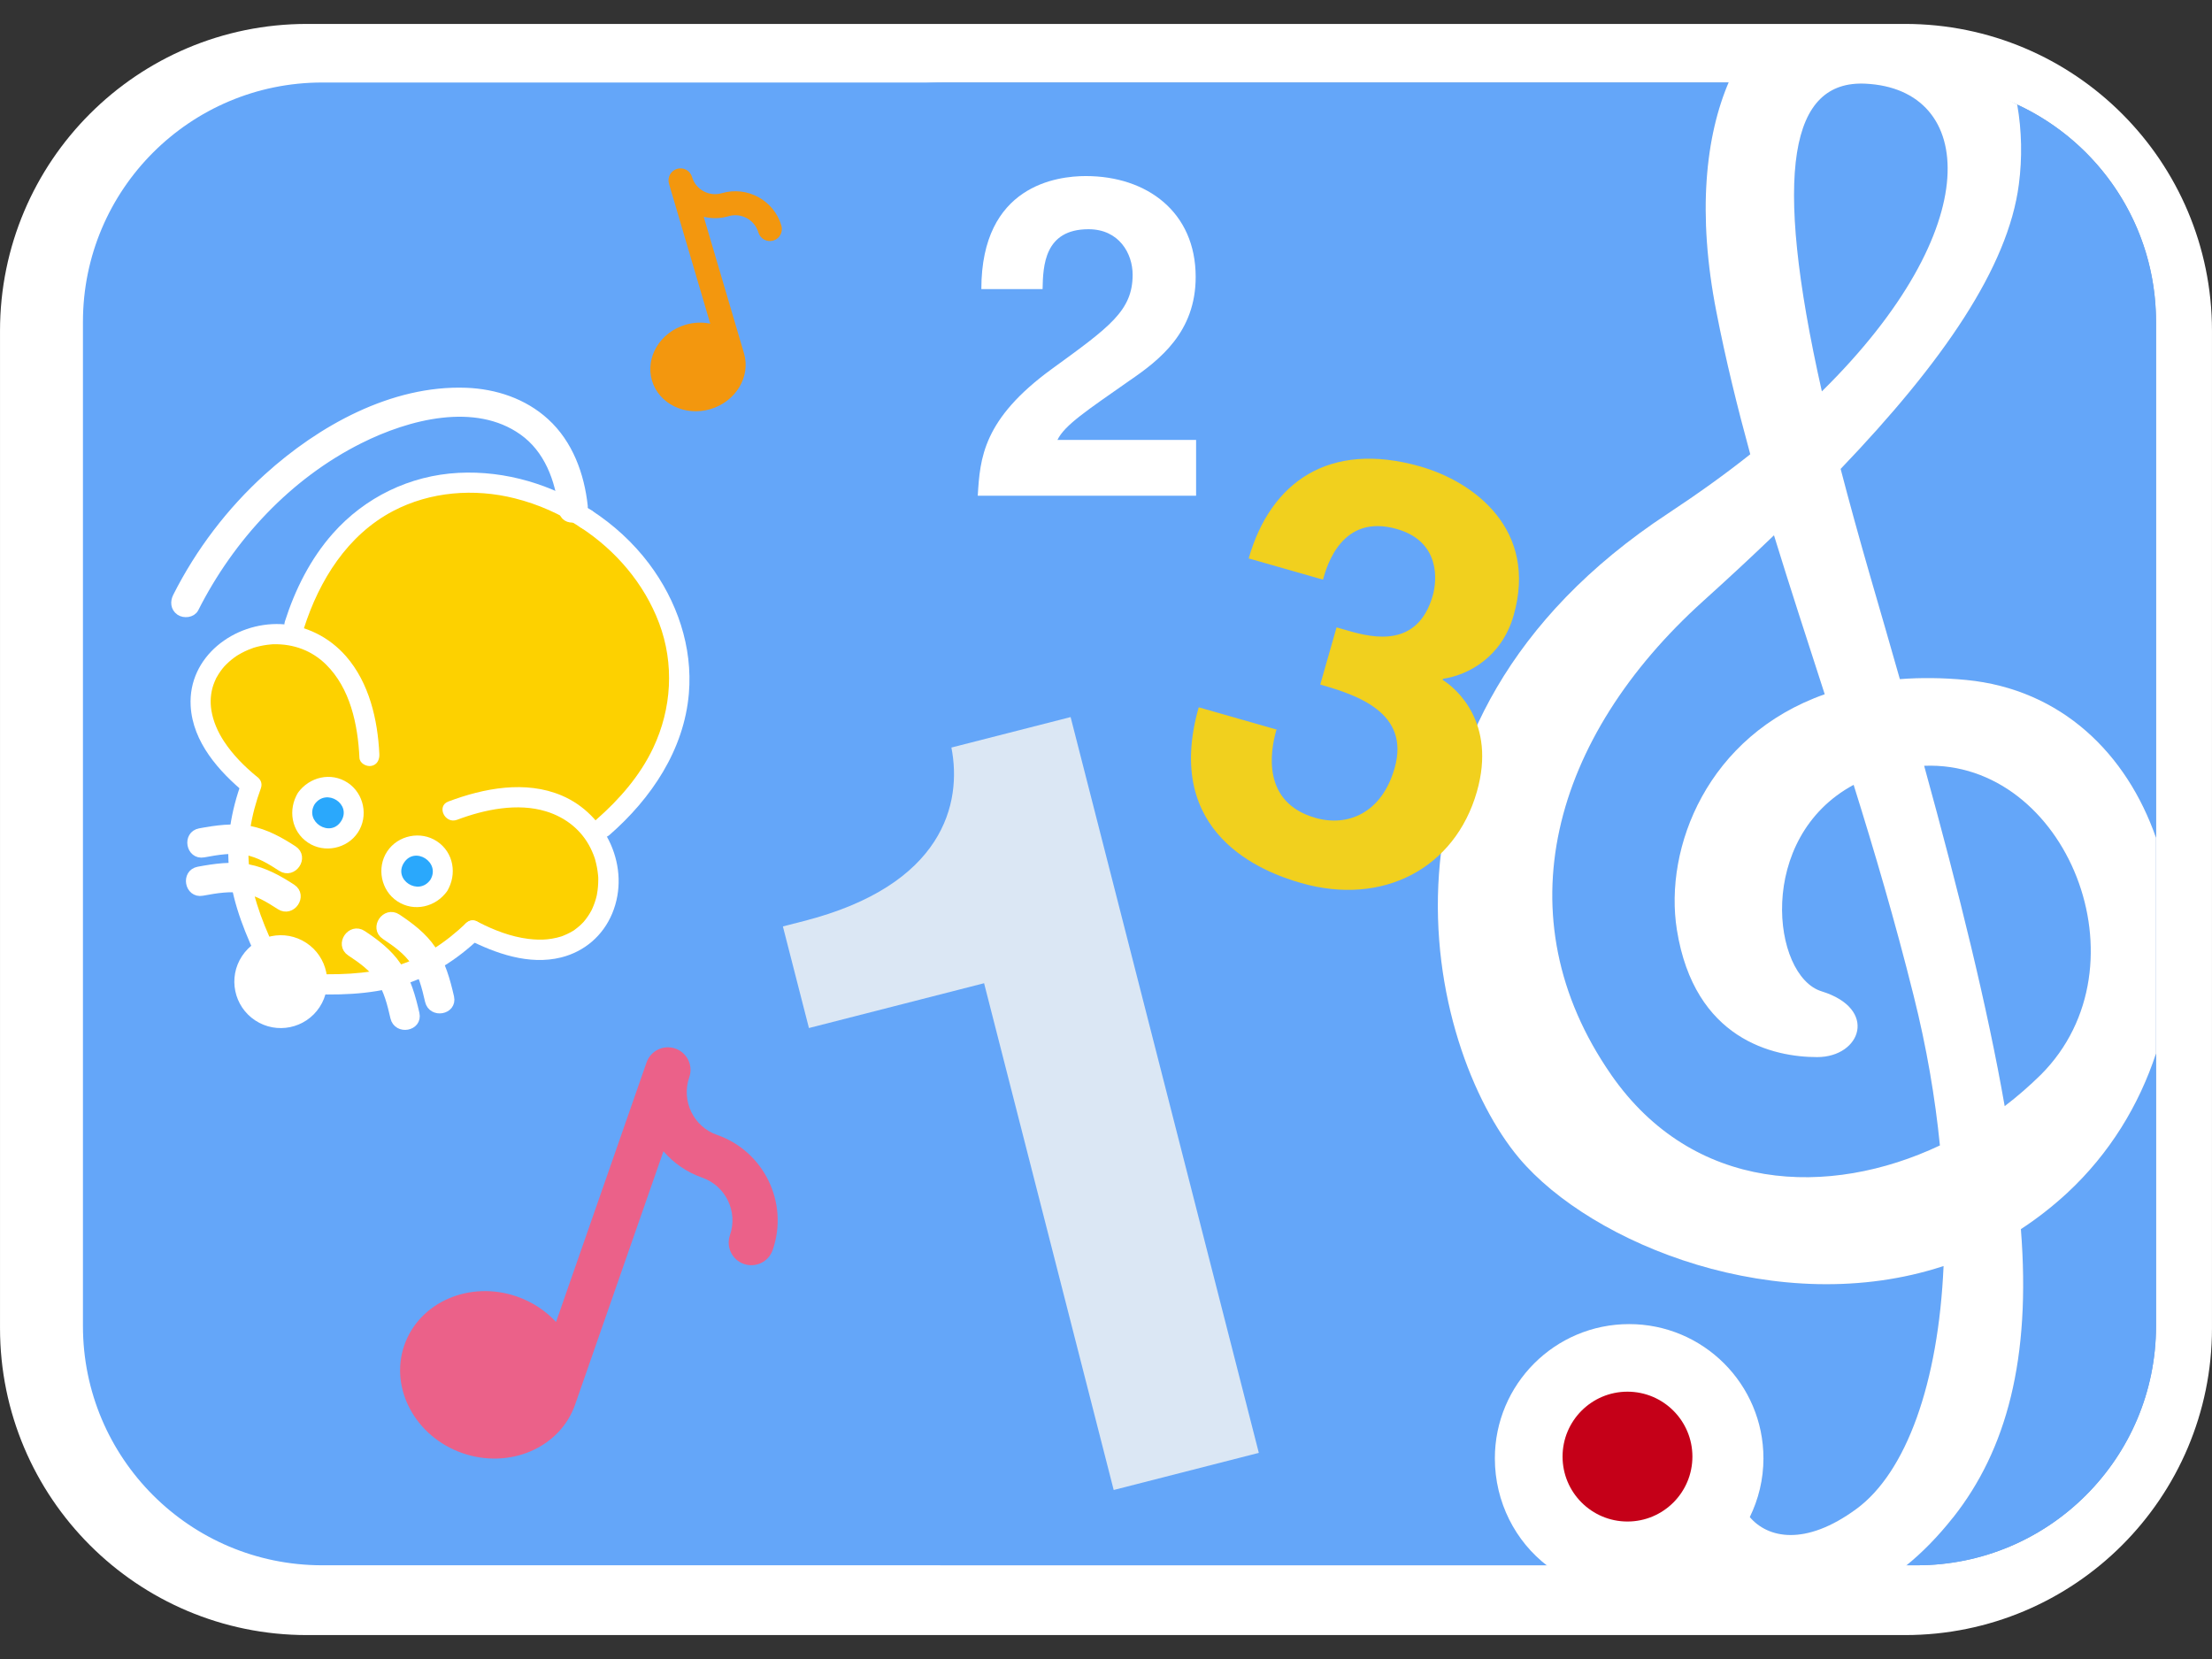 <svg xmlns="http://www.w3.org/2000/svg" xmlns:svg="http://www.w3.org/2000/svg" id="svg1917" width="320" height="240" version="1.1" viewBox="0 0 84.667 63.5"><rect x="0" y="0" width="84.667" height="63.5" fill="#333333" stroke="none"/><defs id="defs1911"><clipPath id="clipPath1233" clipPathUnits="userSpaceOnUse"><path id="path1231" d="M 0,1292.599 H 1774.488 V 0 H 0 Z"/></clipPath></defs><g id="g999" transform="translate(8.3333333e-8,-0.214)"><path id="path410" d="m 82.014,51.051 c 0,5.023 -4.072,9.095 -9.095,9.095 h -61.171 c -5.023,0 -9.095,-4.072 -9.095,-9.095 V 12.877 c 0,-5.023 4.072,-9.095 9.095,-9.095 h 61.171 c 5.023,0 9.095,4.072 9.095,9.095 z" style="fill:none;stroke:#fff;stroke-width:5.305;stroke-linecap:round;stroke-linejoin:round;stroke-miterlimit:10;stroke-dasharray:none;stroke-opacity:1"/><path id="path406" d="m 82.525,50.969 c 0,5.058 -4.1,9.158 -9.158,9.158 H 36.113 c -5.058,0 -9.158,-4.1 -9.158,-9.158 V 12.531 c 0,-5.058 4.1,-9.158 9.158,-9.158 h 37.254 c 5.058,0 9.158,4.1 9.158,9.158 z" style="fill:#fff;fill-opacity:1;fill-rule:nonzero;stroke:none;stroke-width:.332"/><path id="path414" d="M 36.113,3.372 H 73.366" style="fill:#fff;fill-opacity:1;fill-rule:nonzero;stroke:none;stroke-width:.332"/><path id="path418" d="m 82.525,50.969 c 0,5.058 -4.1,9.158 -9.158,9.158 H 36.113 c -5.058,0 -9.158,-4.1 -9.158,-9.158 V 12.531 c 0,-5.058 4.1,-9.158 9.158,-9.158 h 37.254 c 5.058,0 9.158,4.1 9.158,9.158 z" style="fill:#719dd4;fill-opacity:1;fill-rule:nonzero;stroke:none;stroke-width:.332"/><path id="path422" d="m 77.274,7.275 c -0.411,3.17 -2.906,6.799 -6.821,10.886 0.329,1.26 0.698,2.605 1.116,4.052 0.399,1.366 0.78,2.696 1.151,3.994 0.787,-0.061 1.635,-0.055 2.543,0.032 3.654,0.358 6.142,2.831 7.261,6.041 V 12.531 c 0,-3.685 -2.176,-6.859 -5.313,-8.312 0.175,0.993 0.195,2.042 0.062,3.056" style="fill:#64a6f9;fill-opacity:1;fill-rule:nonzero;stroke:none;stroke-width:.332"/><path id="path426" d="m 79.123,45.877 c -0.57,0.526 -1.163,0.985 -1.771,1.383 0.393,4.972 -0.553,8.453 -2.593,11.036 -0.57,0.722 -1.176,1.328 -1.808,1.831 h 0.415 c 5.058,0 9.158,-4.1 9.158,-9.158 V 40.537 c -0.647,1.963 -1.765,3.823 -3.401,5.341" style="fill:#64a6f9;fill-opacity:1;fill-rule:nonzero;stroke:none;stroke-width:.332"/><path id="path430" d="M 71.401,3.416 C 68.558,3.282 67.816,6.676 69.733,15.194 76.091,8.929 75.625,3.619 71.401,3.416" style="fill:#64a6f9;fill-opacity:1;fill-rule:nonzero;stroke:none;stroke-width:.332"/><path id="path434" d="m 57.219,56.035 c 0,-2.839 2.301,-5.14 5.14,-5.14 2.839,0 5.141,2.301 5.141,5.14 0,0.807 -0.191,1.567 -0.523,2.247 0.677,0.797 2.108,1.139 4.089,-0.319 1.899,-1.401 3.13,-4.808 3.327,-9.29 C 68.109,50.742 60.928,47.849 58.142,44.537 54.62,40.339 51.596,27.92 63.848,19.864 64.999,19.106 66.048,18.352 66.993,17.601 66.502,15.802 66.057,13.997 65.696,12.143 64.96,8.39 65.257,5.476 66.176,3.372 H 12.333 c -5.058,0 -9.158,4.1 -9.158,9.159 v 38.438 c 0,5.058 4.1,9.158 9.158,9.158 h 46.925 c -1.237,-0.939 -2.04,-2.42 -2.04,-4.092" style="fill:#64a6f9;fill-opacity:1;fill-rule:nonzero;stroke:none;stroke-width:.332"/><path id="path438" d="m 70.951,30.255 c -3.754,2.021 -3.126,7.317 -1.228,7.902 2.181,0.671 1.512,2.519 -0.168,2.519 -1.677,0 -4.697,-0.673 -5.369,-4.867 -0.505,-3.152 1.17,-7.44 5.658,-9.023 -0.668,-2.069 -1.327,-4.083 -1.942,-6.082 -0.856,0.821 -1.759,1.661 -2.708,2.516 -5.774,5.209 -7.721,12.084 -3.524,18.129 3.136,4.515 8.334,4.715 12.584,2.708 -0.182,-1.825 -0.509,-3.751 -1.006,-5.734 -0.714,-2.864 -1.501,-5.528 -2.296,-8.068" style="fill:#64a6f9;fill-opacity:1;fill-rule:nonzero;stroke:none;stroke-width:.332"/><path id="path442" d="m 78.117,41.349 c 4.177,-4.18 0.967,-12.044 -4.467,-11.823 1.344,4.882 2.42,9.231 3.081,13.025 0.488,-0.371 0.954,-0.778 1.385,-1.203" style="fill:#64a6f9;fill-opacity:1;fill-rule:nonzero;stroke:none;stroke-width:.332"/><path id="path446" d="m 73.65,29.526 c 5.434,-0.221 8.644,7.642 4.467,11.823 -0.431,0.424 -0.897,0.832 -1.385,1.203 C 76.07,38.757 74.994,34.408 73.65,29.526 M 61.669,41.349 c -4.197,-6.046 -2.25,-12.92 3.524,-18.129 0.949,-0.855 1.852,-1.694 2.708,-2.516 0.615,2 1.274,4.014 1.942,6.083 -4.487,1.583 -6.162,5.87 -5.658,9.022 0.672,4.194 3.693,4.867 5.369,4.867 1.68,0 2.349,-1.847 0.168,-2.519 -1.898,-0.585 -2.526,-5.881 1.228,-7.902 0.795,2.539 1.582,5.204 2.296,8.068 0.498,1.983 0.824,3.908 1.006,5.734 -4.25,2.007 -9.448,1.807 -12.584,-2.708 M 71.401,3.417 C 75.625,3.619 76.092,8.929 69.734,15.194 67.816,6.676 68.558,3.282 71.401,3.417 m 3.358,54.88 c 2.04,-2.583 2.986,-6.064 2.593,-11.036 0.609,-0.398 1.201,-0.857 1.771,-1.383 1.636,-1.517 2.755,-3.377 3.401,-5.341 v -8.256 c -1.119,-3.21 -3.607,-5.683 -7.261,-6.041 -0.908,-0.087 -1.756,-0.093 -2.543,-0.032 -0.371,-1.298 -0.752,-2.628 -1.151,-3.994 -0.418,-1.448 -0.787,-2.792 -1.116,-4.052 3.915,-4.088 6.41,-7.716 6.821,-10.886 C 77.407,6.261 77.387,5.212 77.212,4.219 76.11,3.615 74.869,3.279 73.384,3.305 h -7.191 c -0.918,2.104 -1.234,5.085 -0.498,8.838 0.361,1.854 0.806,3.659 1.298,5.458 -0.946,0.752 -1.994,1.505 -3.145,2.264 -12.253,8.056 -9.229,20.475 -5.707,24.673 2.787,3.312 9.967,6.204 16.251,4.135 -0.197,4.482 -1.428,7.889 -3.327,9.29 -1.981,1.458 -3.411,1.117 -4.089,0.319 0.331,-0.679 0.522,-1.44 0.522,-2.247 0,-2.839 -2.302,-5.14 -5.141,-5.14 -2.839,0 -5.14,2.301 -5.14,5.14 0,1.673 0.787,3.185 2.024,4.124 h 13.693 c 0.632,-0.504 1.253,-1.141 1.823,-1.863" style="fill:#fff;fill-opacity:1;fill-rule:nonzero;stroke:none;stroke-width:.332"/><path id="path450" d="m 29.966,35.674 0.795,-0.204 c 5.356,-1.368 6.074,-4.511 5.655,-6.643 l 4.563,-1.166 7.204,28.163 -5.555,1.421 -4.961,-19.397 -6.704,1.715 z" style="fill:#dbe7f4;fill-opacity:1;fill-rule:nonzero;stroke:none;stroke-width:.332"/><path id="path454" d="m 37.562,11.279 c 0,-3.981 2.913,-4.326 3.998,-4.326 2.344,0 4.206,1.378 4.206,3.861 0,2.102 -1.362,3.17 -2.551,3.981 -1.62,1.137 -2.464,1.688 -2.74,2.258 h 5.307 v 2.136 h -8.357 c 0.086,-1.429 0.189,-2.929 2.843,-4.858 2.205,-1.603 3.085,-2.224 3.085,-3.603 0,-0.809 -0.517,-1.74 -1.689,-1.74 -1.689,0 -1.74,1.396 -1.758,2.292 z" style="fill:#fff;fill-opacity:1;fill-rule:nonzero;stroke:none;stroke-width:.332"/><path id="path458" d="m 51.158,24.228 0.48,0.137 c 0.919,0.262 2.629,0.657 3.203,-1.356 0.162,-0.569 0.306,-2.066 -1.377,-2.547 -2.101,-0.6 -2.67,1.391 -2.826,1.938 L 47.795,21.588 c 0.831,-2.909 3.065,-4.52 6.565,-3.52 2.078,0.593 4.512,2.425 3.575,5.705 -0.45,1.575 -1.714,2.278 -2.702,2.422 l -0.013,0.044 c 0.503,0.309 2.066,1.63 1.31,4.276 -0.838,2.934 -3.597,4.392 -6.724,3.499 C 48.34,33.596 44.496,32.143 45.883,27.287 l 2.997,0.857 -0.027,0.015 c -0.238,0.832 -0.556,2.775 1.5,3.361 1.225,0.349 2.533,-0.175 3.027,-1.903 0.606,-2.12 -1.425,-2.796 -2.846,-3.201 z" style="fill:#f1d01e;fill-opacity:1;fill-rule:nonzero;stroke:none;stroke-width:.332"/><path id="path462" d="m 64.779,55.967 c 0,1.372 -1.113,2.485 -2.486,2.485 -1.371,0 -2.484,-1.112 -2.484,-2.485 0,-1.372 1.113,-2.485 2.484,-2.485 1.373,0 2.486,1.113 2.486,2.485" style="fill:#c50018;fill-opacity:1;fill-rule:nonzero;stroke:none;stroke-width:.332"/></g><g id="g1431" transform="matrix(0.353,0,0,-0.353,27.446,43.44)"><path id="path1433" d="M 0,0 C -2.552,0.887 -3.902,3.692 -3.014,6.243 -2.566,7.521 -3.247,8.92 -4.519,9.361 -5.799,9.809 -7.198,9.134 -7.645,7.856 l -9.813,-28.142 c -1.113,1.203 -2.546,2.168 -4.23,2.756 -5.108,1.781 -10.583,-0.58 -12.217,-5.261 -1.635,-4.676 1.194,-9.937 6.297,-11.713 5.107,-1.778 10.582,0.581 12.214,5.257 l 9.581,27.476 c 1.089,-1.265 2.511,-2.271 4.195,-2.86 2.556,-0.888 3.906,-3.69 3.015,-6.24 -0.443,-1.278 0.233,-2.677 1.51,-3.12 1.276,-0.448 2.676,0.225 3.121,1.503 C 7.808,-7.383 5.103,-1.778 0,0" style="fill:#eb6189;fill-opacity:1;fill-rule:nonzero;stroke:none"/></g><g id="g1819" transform="matrix(0.353,0,0,-0.353,27.628,7.394)"><path id="path1821" d="M 0,0 C -1.375,-0.406 -2.826,0.383 -3.23,1.76 -3.433,2.447 -4.158,2.842 -4.846,2.639 -5.535,2.436 -5.928,1.713 -5.727,1.023 l 4.473,-15.171 c -0.85,0.175 -1.769,0.15 -2.679,-0.119 -2.75,-0.811 -4.383,-3.524 -3.641,-6.046 0.743,-2.521 3.587,-3.916 6.338,-3.103 2.75,0.812 4.386,3.521 3.644,6.045 l -4.367,14.81 c 0.861,-0.209 1.785,-0.205 2.693,0.064 1.377,0.406 2.826,-0.384 3.232,-1.759 0.202,-0.691 0.927,-1.082 1.616,-0.882 0.688,0.204 1.08,0.929 0.88,1.617 C 5.65,-0.771 2.752,0.809 0,0" style="fill:#f3970e;fill-opacity:1;fill-rule:nonzero;stroke:none"/></g><g id="g4891" transform="translate(-1.587)"><g id="g1639-6" transform="matrix(0.353,0,0,-0.353,11.206,30.052)"><path style="fill:#fdd100;fill-opacity:1;fill-rule:nonzero;stroke:none" id="path1641-7" d="m 0,0 c -2.53,-6.817 -1.55,-11.905 1.993,-19.107 l 3.715,-2.442 c 8.017,-0.389 13.076,0.734 18.328,5.763 13.474,-6.971 17.857,5.351 12.388,11.396 L 38.14,-4.579 C 51.851,7.302 46.681,22.168 36.318,28.865 26.055,35.716 10.139,34.696 4.68,17.396 L 5.537,15.897 C -2.181,18.514 -11.749,9.598 0,0"/></g><g id="g1643-5" transform="matrix(0.353,0,0,-0.353,11.423,29.731)"><path style="fill:#fff;fill-opacity:1;fill-rule:nonzero;stroke:none" id="path1645-3" d="M 0,0 C -1.352,1.111 -2.624,2.381 -3.584,3.852 -4.251,4.871 -4.75,6.01 -4.942,7.191 -5.096,8.141 -5.02,9.1 -4.725,9.963 c 0.082,0.234 0.179,0.463 0.283,0.686 0.064,0.14 -0.059,-0.088 0.072,0.134 0.073,0.127 0.143,0.252 0.221,0.371 0.126,0.196 0.259,0.383 0.401,0.565 0.037,0.043 0.264,0.311 0.186,0.225 -0.065,-0.073 0.179,0.187 0.234,0.24 0.364,0.361 0.764,0.685 1.191,0.969 -0.212,-0.141 0.06,0.035 0.13,0.075 0.102,0.057 0.204,0.12 0.307,0.174 0.239,0.129 0.481,0.244 0.727,0.35 0.18,0.076 0.613,0.234 0.622,0.239 -0.109,-0.036 0.24,0.068 0.297,0.085 0.132,0.033 0.264,0.067 0.399,0.096 0.254,0.057 0.51,0.101 0.769,0.135 0.12,0.015 0.242,0.029 0.366,0.039 0.059,0.008 0.123,0.012 0.184,0.017 0.307,0.024 -0.222,-0.002 0.087,0.004 2.256,0.059 4.24,-0.717 5.741,-2.201 2.602,-2.57 3.443,-6.445 3.618,-10.107 0.027,-0.598 0.743,-0.975 1.274,-0.887 0.646,0.11 0.913,0.687 0.886,1.273 C 13.09,6.199 12.177,10.176 9.645,13.078 7.861,15.119 5.309,16.432 2.583,16.551 -2.459,16.771 -7.487,13.03 -7.19,7.678 -6.973,3.754 -4.116,0.557 -1.229,-1.816 -0.142,-2.713 1.084,-0.893 0,0"/></g><g id="g1647-5" transform="matrix(0.353,0,0,-0.353,12.259,36.626)"><path style="fill:#fff;fill-opacity:1;fill-rule:nonzero;stroke:none" id="path1649-6" d="m 0,0 c -1.448,2.955 -2.75,6.035 -3.171,9.322 -0.392,3.061 0.17,6.074 1.221,8.949 0.489,1.331 -1.582,2.057 -2.067,0.731 C -5.181,15.828 -5.75,12.505 -5.355,9.131 -4.939,5.592 -3.536,2.227 -1.981,-0.947 -1.361,-2.215 0.62,-1.271 0,0"/></g><g id="g1651-2" transform="matrix(0.353,0,0,-0.353,9.323,34.111)" style="fill:#fff;fill-opacity:1;stroke:#fff;stroke-opacity:1"><path style="fill:#fff;fill-opacity:1;fill-rule:nonzero;stroke:#fff;stroke-opacity:1" id="path1653-9" d="M 0,0 C 1.523,0.283 3.114,0.549 4.656,0.26 6.059,-0.008 7.303,-0.762 8.482,-1.529 9.663,-2.299 10.899,-0.488 9.71,0.287 8.25,1.238 6.727,2.083 4.997,2.416 3.221,2.758 1.374,2.486 -0.387,2.16 -1.774,1.904 -1.388,-0.256 0,0"/></g><g id="g1655-1" transform="matrix(0.353,0,0,-0.353,9.376,32.643)" style="fill:#fff;fill-opacity:1;stroke:#fff;stroke-opacity:1"><path style="fill:#fff;fill-opacity:1;fill-rule:nonzero;stroke:#fff;stroke-opacity:1" id="path1657-2" d="m 0,0 c 1.523,0.282 3.11,0.55 4.657,0.257 1.402,-0.264 2.644,-1.02 3.822,-1.787 1.18,-0.772 2.419,1.043 1.229,1.816 C 8.25,1.238 6.726,2.081 4.998,2.417 3.218,2.757 1.372,2.485 -0.387,2.161 -1.777,1.903 -1.389,-0.259 0,0"/></g><g id="g1659-7" transform="matrix(0.353,0,0,-0.353,13.31,30.563)"><path style="fill:#2aa8fc;fill-opacity:1;fill-rule:nonzero;stroke:none" id="path1661-0" d="M 0,0 C 0.851,1.292 2.586,1.651 3.88,0.803 5.171,-0.049 5.532,-1.785 4.681,-3.076 3.832,-4.369 2.096,-4.729 0.803,-3.881 -0.489,-3.03 -0.849,-1.295 0,0"/></g><g id="g1663-9" transform="matrix(0.353,0,0,-0.353,13.631,30.781)"><path style="fill:#fff;fill-opacity:1;fill-rule:nonzero;stroke:none" id="path1665-3" d="M 0,0 C 1.28,1.793 4.05,0.006 2.867,-1.845 1.684,-3.688 -1.141,-1.895 0,0 0.725,1.206 -1.084,2.444 -1.817,1.229 -2.911,-0.584 -2.541,-2.959 -0.719,-4.17 1.041,-5.344 3.516,-4.838 4.683,-3.075 5.85,-1.31 5.354,1.158 3.584,2.326 1.772,3.525 -0.587,2.956 -1.817,1.229 -2.637,0.081 -0.822,-1.152 0,0"/></g><g id="g1667-6" transform="matrix(0.353,0,0,-0.353,13.222,24.043)"><path style="fill:#fff;fill-opacity:1;fill-rule:nonzero;stroke:none" id="path1669-0" d="m 0,0 c 1.665,5.196 4.711,10.098 9.663,12.699 4.033,2.117 8.805,2.481 13.195,1.377 2.544,-0.638 4.945,-1.705 7.128,-3.15 1.178,-0.778 2.414,1.035 1.232,1.816 -4.259,2.815 -9.344,4.362 -14.464,4.096 C 11.492,16.564 6.606,14.195 3.118,10.248 0.697,7.509 -0.959,4.196 -2.068,0.73 -2.498,-0.615 -0.431,-1.351 0,0"/></g><g id="g1671-6" transform="matrix(0.353,0,0,-0.353,19.468,35.941)"><path style="fill:#fff;fill-opacity:1;fill-rule:nonzero;stroke:none" id="path1673-2" d="m 0,0 c 3.064,-1.57 6.715,-2.866 10.188,-2 2.528,0.633 4.532,2.354 5.537,4.758 2.068,4.957 -0.643,10.752 -5.473,12.799 -3.933,1.67 -8.442,0.798 -12.294,-0.651 -1.32,-0.498 -0.365,-2.476 0.948,-1.981 3.018,1.139 6.576,1.85 9.636,0.917 2.185,-0.662 3.882,-2.077 4.826,-3.966 0.115,-0.23 0.219,-0.467 0.316,-0.706 0.045,-0.122 0.09,-0.24 0.133,-0.361 0.012,-0.033 0.074,-0.226 0.03,-0.09 C 13.803,8.864 13.878,8.612 13.886,8.583 14.027,8.064 14.134,7.535 14.186,7 14.224,6.609 14.216,6.771 14.217,6.438 14.214,6.178 14.208,5.911 14.183,5.65 14.164,5.404 14.128,5.16 14.086,4.916 14.08,4.857 14.068,4.796 14.056,4.736 14.025,4.575 14.094,4.901 14.057,4.742 14.025,4.607 13.992,4.477 13.956,4.344 13.886,4.11 13.81,3.881 13.723,3.658 13.678,3.541 13.631,3.432 13.582,3.321 13.558,3.269 13.533,3.212 13.507,3.158 13.381,2.887 13.615,3.35 13.473,3.088 13.233,2.65 12.959,2.24 12.636,1.863 12.531,1.737 12.757,1.992 12.647,1.873 12.604,1.83 12.565,1.783 12.52,1.742 12.435,1.656 12.35,1.572 12.261,1.488 12.068,1.313 11.865,1.152 11.654,0.996 11.411,0.815 11.669,0.994 11.513,0.898 11.404,0.833 11.299,0.771 11.184,0.71 10.928,0.572 10.661,0.453 10.391,0.344 10.33,0.32 10.268,0.298 10.205,0.275 10.003,0.206 10.275,0.293 10.148,0.258 10,0.211 9.85,0.172 9.699,0.136 9.367,0.058 9.029,0.005 8.687,-0.033 8.103,-0.099 7.355,-0.078 6.628,0.013 4.747,0.246 2.914,0.954 1.233,1.818 0.701,2.088 0.077,2.055 -0.292,1.523 -0.598,1.085 -0.525,0.269 0,0"/></g><g id="g1675-6" transform="matrix(0.353,0,0,-0.353,13.187,38.04)"><path style="fill:#fff;fill-opacity:1;fill-rule:nonzero;stroke:none" id="path1677-1" d="m 0,0 c 3.535,-0.161 7.183,-0.131 10.598,0.898 3.259,0.981 6.079,2.796 8.541,5.131 C 20.16,6.998 18.728,8.662 17.7,7.686 15.484,5.584 12.947,3.842 9.985,2.993 6.801,2.076 3.467,2.037 0.183,2.188 -1.229,2.253 -1.411,0.067 0,0"/></g><g id="g1679-8" transform="matrix(0.353,0,0,-0.353,17.467,38.804)" style="fill:#fff;fill-opacity:1;stroke:#fff;stroke-opacity:1"><path style="fill:#fff;fill-opacity:1;fill-rule:nonzero;stroke:#fff;stroke-opacity:1" id="path1681-7" d="M 0,0 C -0.416,1.8 -0.913,3.608 -1.96,5.156 -2.92,6.581 -4.302,7.625 -5.716,8.561 -6.893,9.341 -8.131,7.525 -6.95,6.744 -5.744,5.947 -4.532,5.089 -3.718,3.869 -2.872,2.605 -2.495,1.074 -2.161,-0.388 -1.844,-1.762 0.315,-1.379 0,0"/></g><g id="g1683-9" transform="matrix(0.353,0,0,-0.353,18.792,38.173)" style="fill:#fff;fill-opacity:1;stroke:#fff;stroke-opacity:1"><path style="fill:#fff;fill-opacity:1;fill-rule:nonzero;stroke:#fff;stroke-opacity:1" id="path1685-2" d="M 0,0 C -0.413,1.801 -0.912,3.611 -1.957,5.158 -2.919,6.58 -4.3,7.623 -5.714,8.563 -6.891,9.34 -8.127,7.526 -6.947,6.745 -5.744,5.947 -4.533,5.088 -3.716,3.87 -2.871,2.605 -2.493,1.074 -2.159,-0.385 -1.843,-1.762 0.316,-1.379 0,0"/></g><g id="g1687-0" transform="matrix(0.353,0,0,-0.353,18.38,33.894)"><path style="fill:#2aa8fc;fill-opacity:1;fill-rule:nonzero;stroke:none" id="path1689-2" d="M 0,0 C 0.849,1.294 0.49,3.031 -0.802,3.881 -2.096,4.729 -3.832,4.368 -4.68,3.076 -5.531,1.783 -5.172,0.046 -3.878,-0.805 -2.585,-1.651 -0.849,-1.292 0,0"/></g><g id="g1691-3" transform="matrix(0.353,0,0,-0.353,18.701,34.11)"><path style="fill:#fff;fill-opacity:1;fill-rule:nonzero;stroke:none" id="path1693-7" d="M 0,0 C 1.095,1.813 0.724,4.19 -1.096,5.401 -2.857,6.574 -5.333,6.069 -6.5,4.306 -7.665,2.54 -7.17,0.072 -5.402,-1.096 -3.587,-2.293 -1.229,-1.724 0,0 0.821,1.149 -0.995,2.381 -1.816,1.232 -3.094,-0.561 -5.868,1.226 -4.684,3.075 -3.5,4.919 -0.675,3.124 -1.816,1.232 -2.543,0.026 -0.732,-1.213 0,0"/></g><g id="g1695-5" transform="matrix(0.353,0,0,-0.353,24.915,31.96)"><path style="fill:#fff;fill-opacity:1;fill-rule:nonzero;stroke:none" id="path1697-9" d="m 0,0 c 4.531,3.955 8.087,9.215 8.61,15.336 0.434,5.07 -1.293,10.069 -4.332,14.098 -1.703,2.261 -3.835,4.207 -6.206,5.75 -1.182,0.769 -2.419,-1.045 -1.231,-1.817 3.83,-2.495 6.92,-6.09 8.541,-10.388 C 7.048,18.555 6.754,13.7 4.743,9.443 3.313,6.421 1.064,3.842 -1.44,1.656 -2.501,0.73 -1.066,-0.93 0,0"/></g><g id="g1699-2" transform="matrix(0.353,0,0,-0.353,9.018,23.279)" style="fill:#fff;fill-opacity:1;stroke:#fff;stroke-opacity:1"><path style="fill:#fff;fill-opacity:1;fill-rule:nonzero;stroke:#fff;stroke-opacity:1" id="path1701-2" d="m 0,0 c 3.901,7.724 10.123,14.44 17.913,18.338 5.237,2.624 12.61,4.562 17.764,0.899 2.747,-1.952 3.986,-5.231 4.346,-8.579 0.15,-1.406 2.31,-1.01 2.159,0.387 -0.362,3.376 -1.589,6.766 -4.153,9.092 C 35.692,22.266 32.614,23.28 29.485,23.4 21.531,23.695 13.754,19.338 8.023,14.15 3.987,10.495 0.637,6.092 -1.816,1.231 -2.088,0.697 -2.057,0.076 -1.526,-0.293 -1.086,-0.597 -0.269,-0.529 0,0"/></g><g id="g1703-8" transform="matrix(0.353,0,0,-0.353,10.996,36.695)" style="fill:#fff;fill-opacity:1;stroke:#fff;stroke-opacity:1"><path style="fill:#fff;fill-opacity:1;fill-rule:nonzero;stroke:#fff;stroke-opacity:1" id="path1705-9" d="M 0,0 C 1.373,2.092 4.186,2.676 6.28,1.301 8.374,-0.074 8.955,-2.886 7.58,-4.98 6.203,-7.072 3.393,-7.654 1.299,-6.279 -0.793,-4.905 -1.375,-2.094 0,0"/></g></g></svg>